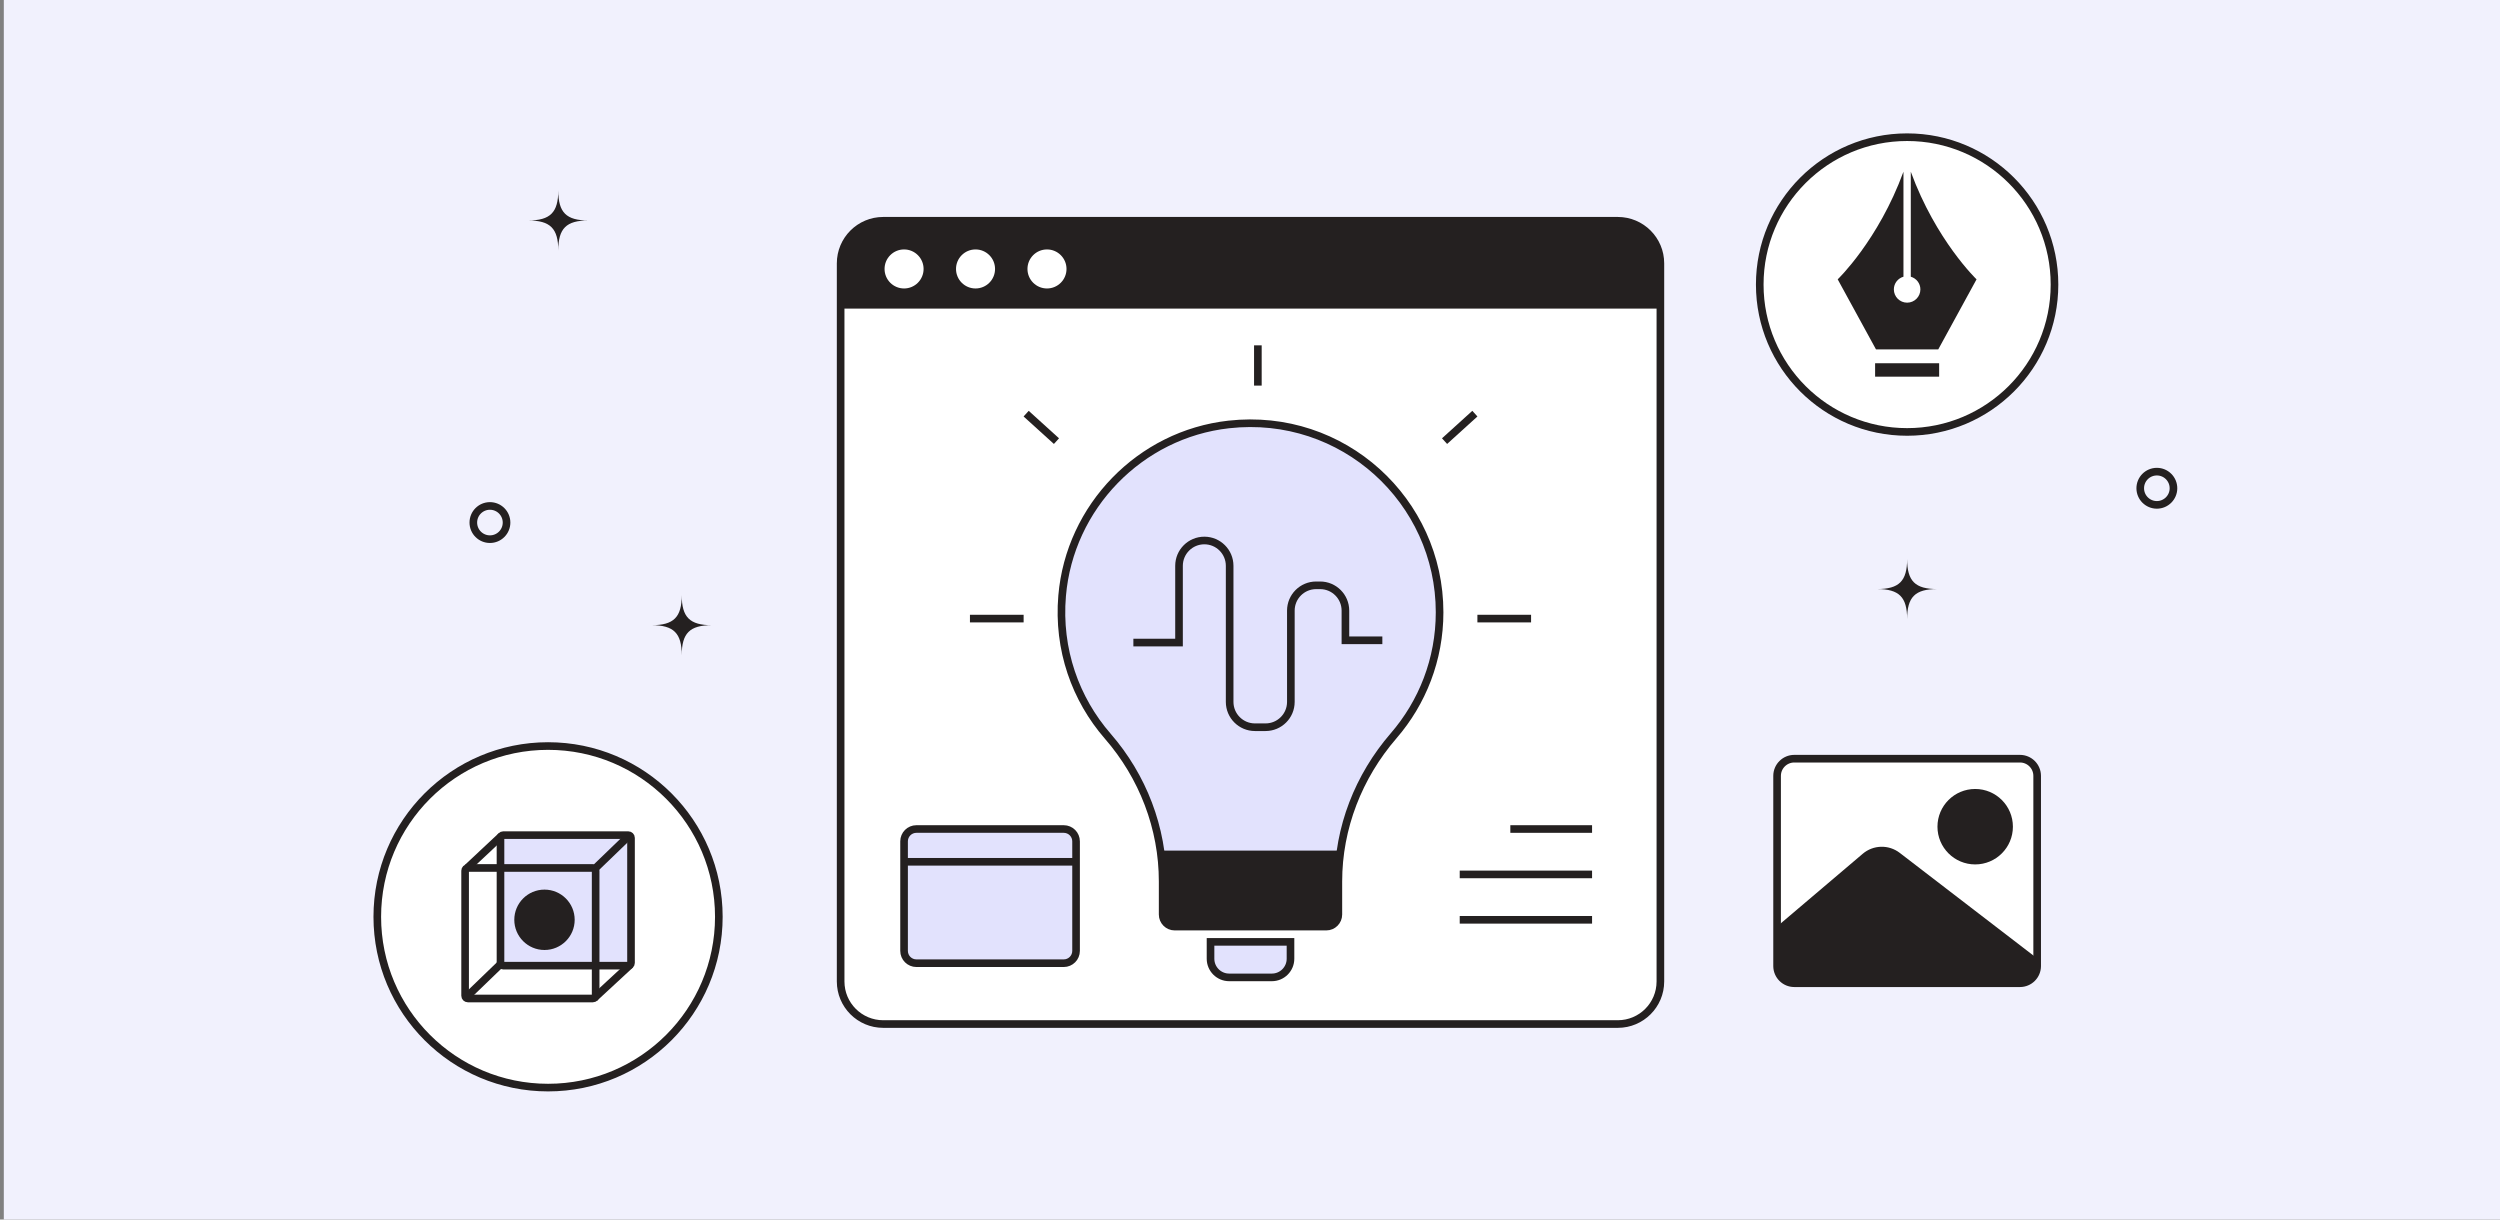 <svg width="328" height="160" viewBox="0 0 328 160" fill="none" xmlns="http://www.w3.org/2000/svg">
<rect x="0" y="0" width="328" height="160" fill="#808080" stroke="none"/>
<rect width="327.5" height="160" transform="translate(0.5)" fill="#F1F1FD"/>
<path d="M265.02 99.54H235.409C234.164 99.54 233.154 100.55 233.154 101.796V126.745C233.154 127.99 234.164 129 235.409 129H265.02C266.266 129 267.276 127.99 267.276 126.745V101.796C267.276 100.55 266.266 99.54 265.02 99.54Z" fill="white" stroke="#242020" stroke-miterlimit="10"/>
<path d="M235.409 129H265.02C266.266 129 267.276 127.99 267.276 126.745V125.744L249.242 111.894C247.799 110.786 245.78 110.836 244.393 112.013L233.154 121.555V126.745C233.154 127.99 234.164 129 235.409 129Z" fill="#242020"/>
<path d="M259.144 113.412C261.877 113.412 264.093 111.196 264.093 108.463C264.093 105.729 261.877 103.513 259.144 103.513C256.41 103.513 254.195 105.729 254.195 108.463C254.195 111.196 256.41 113.412 259.144 113.412Z" fill="#242020"/>
<path d="M71.906 142.693C84.281 142.693 94.312 132.661 94.312 120.286C94.312 107.912 84.281 97.88 71.906 97.88C59.532 97.88 49.5 107.912 49.5 120.286C49.5 132.661 59.532 142.693 71.906 142.693Z" fill="white" stroke="#242020" stroke-miterlimit="10"/>
<path d="M82.431 109.57H66.023C65.825 109.57 65.665 109.731 65.665 109.929V126.337C65.665 126.535 65.825 126.695 66.023 126.695H82.431C82.629 126.695 82.789 126.535 82.789 126.337V109.929C82.789 109.731 82.629 109.57 82.431 109.57Z" fill="#E2E2FD" stroke="#242020" stroke-miterlimit="10"/>
<path d="M250.215 56.67C260.893 56.67 269.55 48.014 269.55 37.335C269.55 26.657 260.893 18 250.215 18C239.536 18 230.879 26.657 230.879 37.335C230.879 48.014 239.536 56.67 250.215 56.67Z" fill="white" stroke="#242020" stroke-miterlimit="10"/>
<path d="M250.695 22.527V36.304C251.422 36.514 251.955 37.175 251.955 37.969C251.955 38.93 251.176 39.71 250.215 39.71C249.253 39.71 248.474 38.93 248.474 37.969C248.474 37.175 249.008 36.513 249.734 36.304V22.527C246.432 31.552 241.106 36.649 241.106 36.649L246.128 45.837H254.301L259.323 36.649C259.323 36.649 253.997 31.552 250.695 22.527Z" fill="#242020"/>
<path d="M254.416 47.658H246.014V49.419H254.416V47.658Z" fill="#242020"/>
<path d="M77.79 113.877H61.381C61.184 113.877 61.023 114.038 61.023 114.236V130.644C61.023 130.842 61.184 131.002 61.381 131.002H77.79C77.987 131.002 78.148 130.842 78.148 130.644V114.236C78.148 114.038 77.987 113.877 77.79 113.877Z" stroke="#242020" stroke-miterlimit="10"/>
<path d="M82.382 109.794L78.148 113.877" stroke="#242020" stroke-miterlimit="10"/>
<path d="M65.747 109.704L61.294 113.877" stroke="#242020" stroke-miterlimit="10"/>
<path d="M82.691 126.581L77.975 130.944" stroke="#242020" stroke-miterlimit="10"/>
<path d="M65.692 126.473L61.119 130.884" stroke="#242020" stroke-miterlimit="10"/>
<path d="M71.437 124.639C73.625 124.639 75.398 122.865 75.398 120.678C75.398 118.49 73.625 116.717 71.437 116.717C69.249 116.717 67.476 118.49 67.476 120.678C67.476 122.865 69.249 124.639 71.437 124.639Z" fill="#242020"/>
<path d="M212.257 28.965H115.877C112.793 28.965 110.292 31.465 110.292 34.55V128.769C110.292 131.854 112.793 134.354 115.877 134.354H212.257C215.341 134.354 217.842 131.854 217.842 128.769V34.55C217.842 31.465 215.341 28.965 212.257 28.965Z" fill="white" stroke="#242020" stroke-miterlimit="10"/>
<path d="M188.874 80.335C188.874 65.695 176.191 54.017 161.213 55.688C149.563 56.988 140.346 66.486 139.352 78.166C138.752 85.229 141.116 91.733 145.335 96.585C149.941 101.882 152.54 108.628 152.54 115.648V119.988C152.54 120.862 153.249 121.571 154.123 121.571H174.01C174.885 121.571 175.593 120.862 175.593 119.988V115.649C175.593 108.604 178.238 101.86 182.846 96.53C186.601 92.187 188.874 86.529 188.874 80.335Z" fill="#E2E2FD" stroke="#242020" stroke-miterlimit="10"/>
<path d="M148.699 84.306H154.688V74.234C154.688 72.4 156.175 70.913 158.009 70.913C159.843 70.913 161.33 72.4 161.33 74.234V92.091C161.33 93.925 162.817 95.412 164.651 95.412H166.039C167.873 95.412 169.36 93.925 169.36 92.091V80.114C169.36 78.28 170.847 76.793 172.681 76.793H173.198C175.032 76.793 176.519 78.28 176.519 80.114V84.006H181.364" stroke="#242020" stroke-miterlimit="10"/>
<path d="M152.241 111.597C152.437 112.93 152.541 114.282 152.541 115.648L152.541 119.988C152.541 120.862 153.249 121.571 154.124 121.571H174.011C174.885 121.571 175.594 120.862 175.594 119.988V115.65C175.594 114.29 175.689 112.935 175.871 111.597H152.241Z" fill="#242020"/>
<path d="M158.821 123.571H169.313V125.787C169.313 127.137 168.218 128.233 166.868 128.233H161.266C159.916 128.233 158.821 127.137 158.821 125.787V123.571Z" fill="#E2E2FD" stroke="#242020" stroke-miterlimit="10"/>
<path d="M139.564 108.767H120.23C119.338 108.767 118.614 109.491 118.614 110.383V124.756C118.614 125.648 119.338 126.372 120.23 126.372H139.564C140.457 126.372 141.18 125.648 141.18 124.756V110.383C141.18 109.491 140.457 108.767 139.564 108.767Z" fill="#E2E2FD" stroke="#242020" stroke-miterlimit="10"/>
<path d="M198.156 108.767H208.879" stroke="#242020" stroke-miterlimit="10"/>
<path d="M191.515 114.723H208.879" stroke="#242020" stroke-miterlimit="10"/>
<path d="M191.515 120.679H208.879" stroke="#242020" stroke-miterlimit="10"/>
<path d="M127.257 81.159H134.299" stroke="#242020" stroke-miterlimit="10"/>
<path d="M193.835 81.159H200.877" stroke="#242020" stroke-miterlimit="10"/>
<path d="M165.032 45.309V50.591" stroke="#242020" stroke-miterlimit="10"/>
<path d="M134.631 54.271L138.608 57.876" stroke="#242020" stroke-miterlimit="10"/>
<path d="M193.503 54.271L189.526 57.876" stroke="#242020" stroke-miterlimit="10"/>
<path d="M212.257 28.965H115.877C112.792 28.965 110.292 31.465 110.292 34.55V40.488H217.842V34.55C217.842 31.465 215.341 28.965 212.257 28.965ZM118.614 37.847C117.2 37.847 116.054 36.701 116.054 35.287C116.054 33.872 117.2 32.726 118.614 32.726C120.028 32.726 121.175 33.872 121.175 35.287C121.175 36.701 120.028 37.847 118.614 37.847ZM127.99 37.847C126.575 37.847 125.429 36.701 125.429 35.287C125.429 33.872 126.575 32.726 127.99 32.726C129.404 32.726 130.55 33.872 130.55 35.287C130.55 36.701 129.404 37.847 127.99 37.847ZM137.365 37.847C135.951 37.847 134.804 36.701 134.804 35.287C134.804 33.872 135.951 32.726 137.365 32.726C138.779 32.726 139.926 33.872 139.926 35.287C139.926 36.701 138.779 37.847 137.365 37.847Z" fill="#242020"/>
<path d="M118.614 113.068H141.18" stroke="#242020" stroke-miterlimit="10"/>
<path d="M64.28 70.739C65.483 70.739 66.459 69.763 66.459 68.56C66.459 67.356 65.483 66.38 64.28 66.38C63.076 66.38 62.1 67.356 62.1 68.56C62.1 69.763 63.076 70.739 64.28 70.739Z" stroke="#242020" stroke-miterlimit="10"/>
<path d="M250.215 81.229C250.215 78.333 249.166 77.284 246.27 77.284C249.166 77.284 250.215 76.236 250.215 73.339C250.215 76.236 251.263 77.284 254.16 77.284C251.263 77.284 250.215 78.333 250.215 81.229Z" fill="#242020"/>
<path d="M73.245 32.87C73.245 29.974 72.196 28.925 69.3 28.925C72.196 28.925 73.245 27.876 73.245 24.98C73.245 27.876 74.294 28.925 77.19 28.925C74.294 28.925 73.245 29.974 73.245 32.87Z" fill="#242020"/>
<path d="M89.445 85.97C89.445 83.074 88.396 82.025 85.5 82.025C88.396 82.025 89.445 80.976 89.445 78.08C89.445 80.976 90.494 82.025 93.39 82.025C90.494 82.025 89.445 83.074 89.445 85.97Z" fill="#242020"/>
<path d="M282.98 66.239C284.183 66.239 285.159 65.263 285.159 64.06C285.159 62.856 284.183 61.88 282.98 61.88C281.776 61.88 280.8 62.856 280.8 64.06C280.8 65.263 281.776 66.239 282.98 66.239Z" stroke="#242020" stroke-miterlimit="10"/>
</svg>
